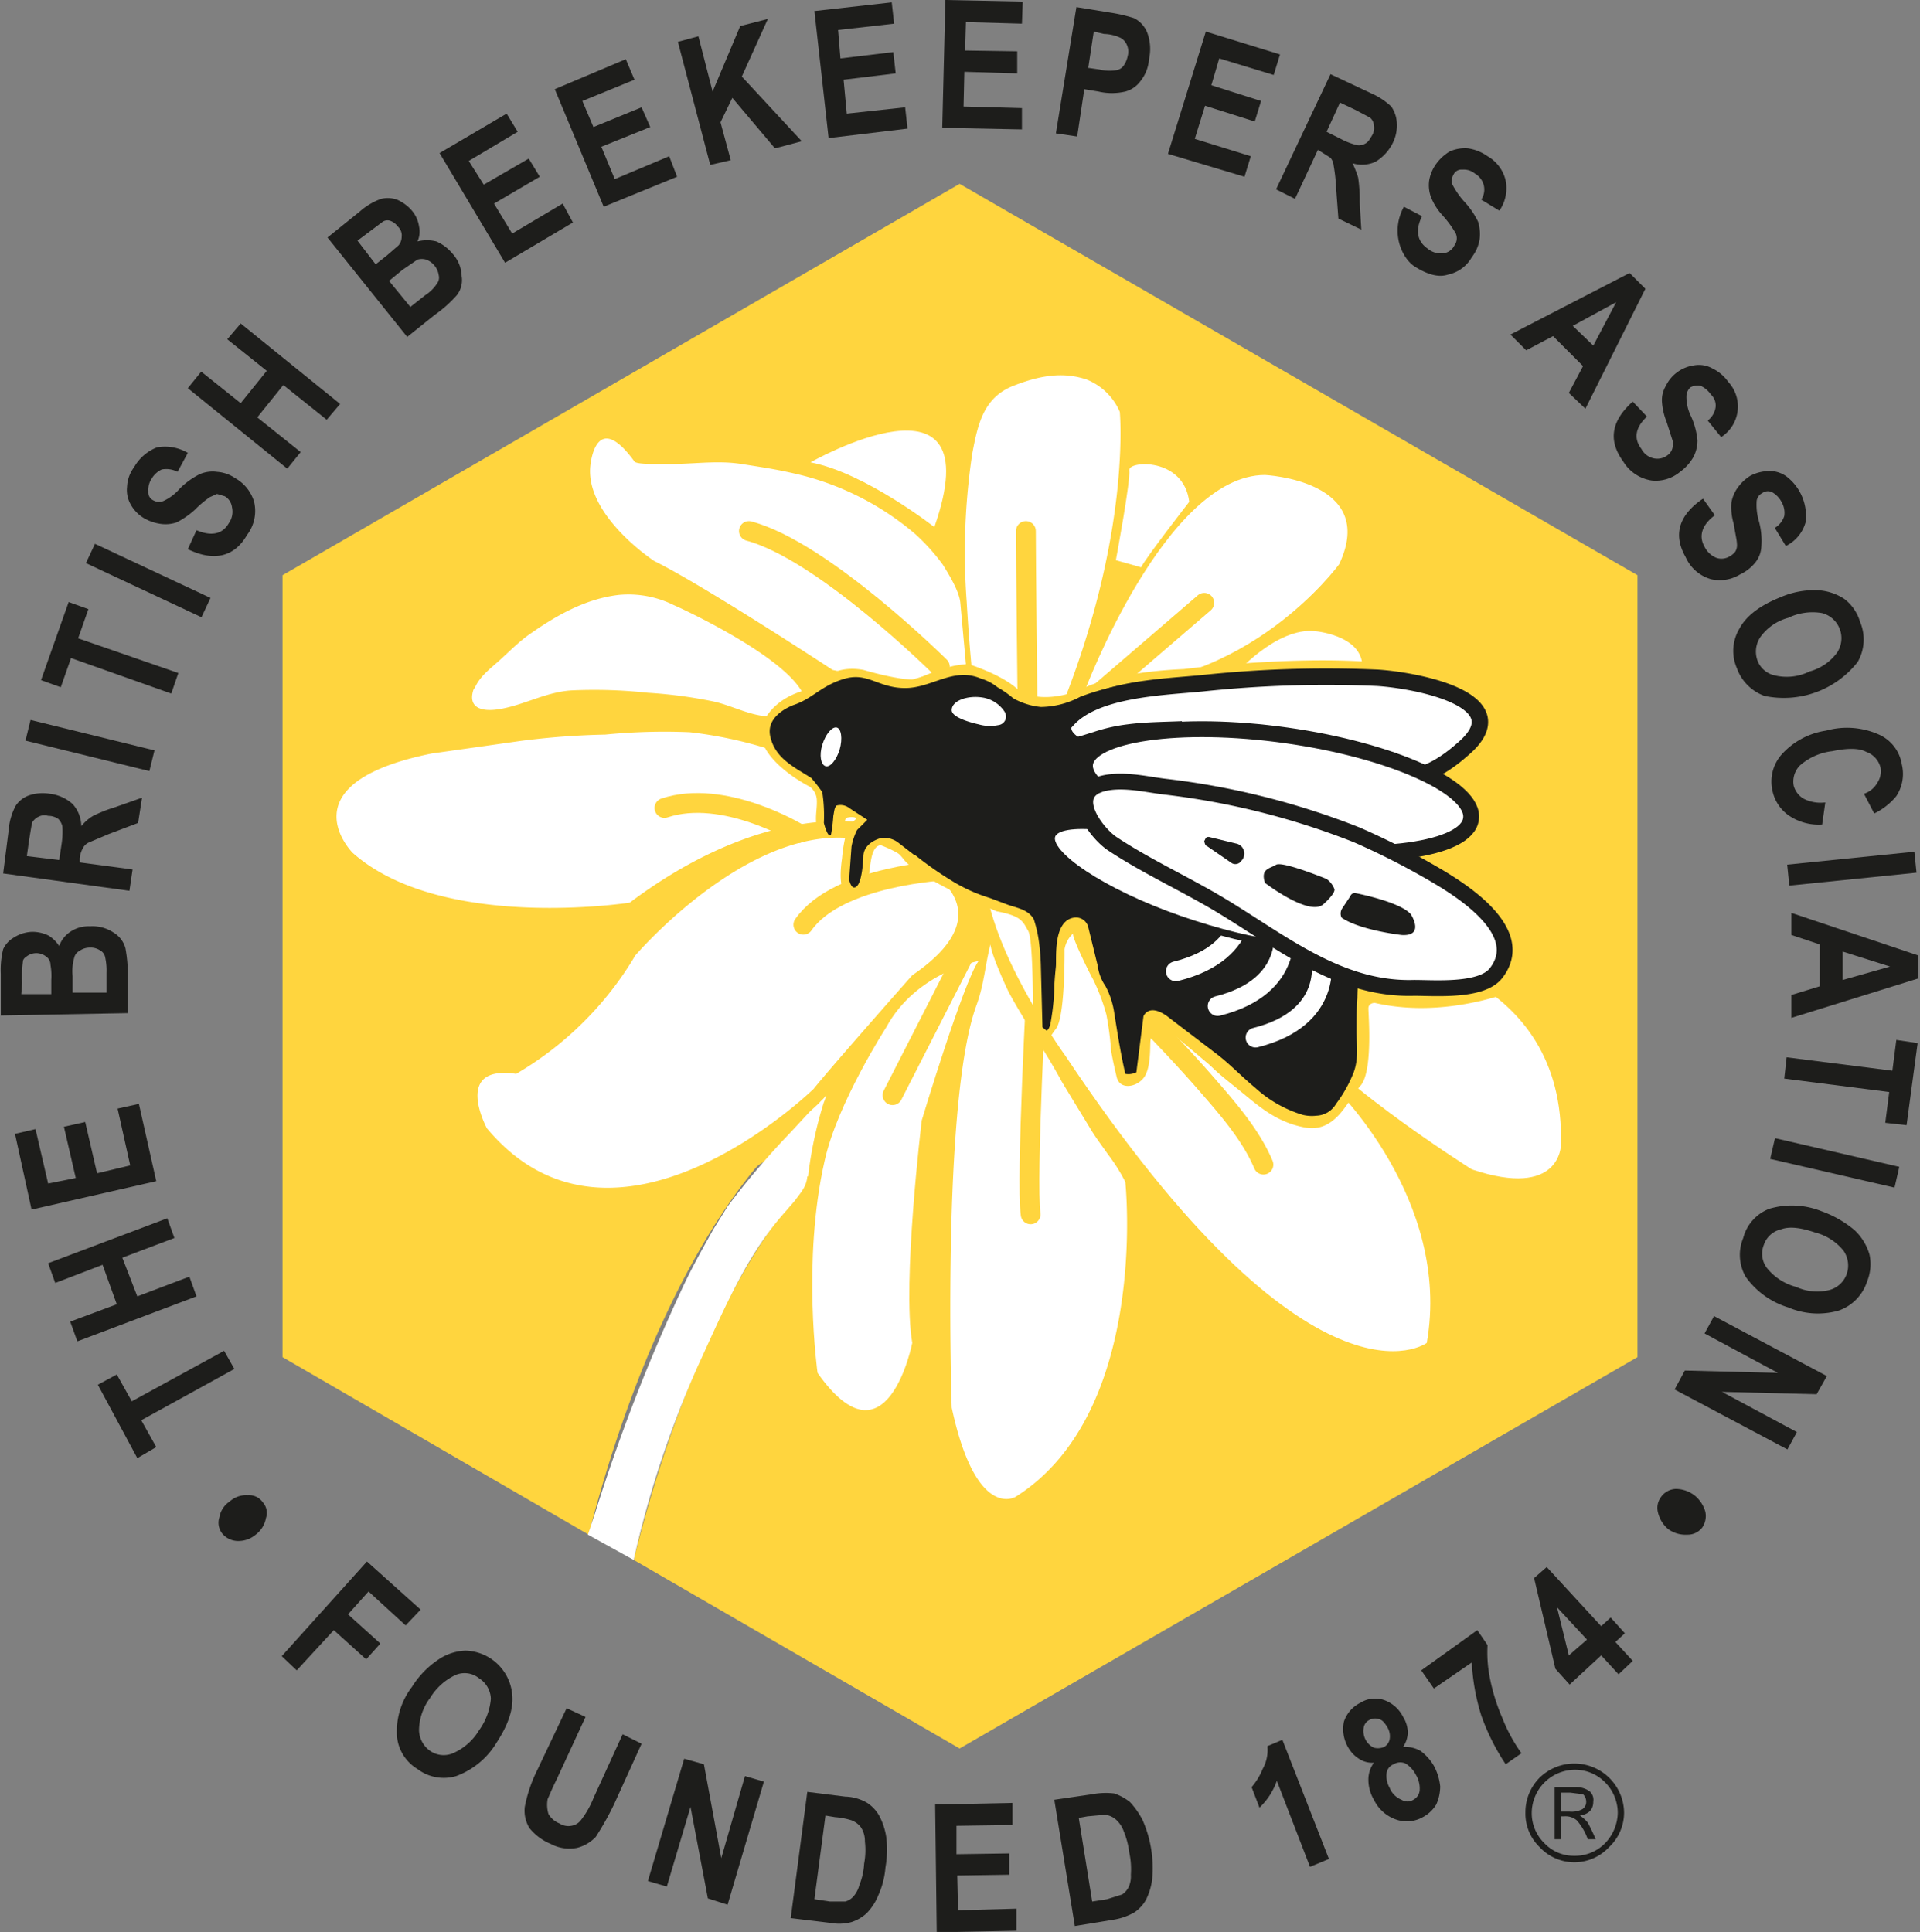 <svg id="Layer_1" data-name="Layer 1" xmlns="http://www.w3.org/2000/svg" xmlns:xlink="http://www.w3.org/1999/xlink" viewBox="0 0 243.3 244.9" profile="tiny-ps" version="1.1"><rect x="0" y="0" width="243.3" height="244.9" fill="#808080" stroke="none"/><title>BBKA</title><defs><clipPath id="clip-path" transform="translate(-20.5 -19.1)"><rect x="20.5" y="19.1" width="243.3" height="244.85" style="fill:none"/></clipPath></defs><g style="clip-path:url(#clip-path)"><path d="M142.1,42.4,56.3,92v99.1l38.8,22.5c2.8-11,9.3-31.9,21-46.3a3.1,3.1,0,0,1,4.4-.5,3.1,3.1,0,0,1,.4,4.4c-11.4,14.1-17.7,35.8-20.1,45.6l41.3,23.9L228,191.1V92Z" transform="translate(-20.5 -19.1)" style="fill:#ffd53e"/><path d="M146,138.8c-.7,2.8-.8,5.1-1.8,7.8-4.4,12.2-3.1,50.9-3.1,50.9,3.1,14.4,8.1,11.3,8.1,11.3,17-10.7,13.9-39.9,13.9-39.9a22.5,22.5,0,0,0-2.2-3.5c-.7-1-1.6-2.2-2.2-3.2s-2.5-4.1-3.7-6.1c-2.1-3.9-4.6-7.4-6.7-11.3,0,0-2.1-4.4-2.3-6" transform="translate(-20.5 -19.1)" style="fill:#fff"/><path d="M151.9,142.9s-1.4,25.7-.8,30.1" transform="translate(-20.5 -19.1)" style="fill:none;stroke:#ffd53e;stroke-linecap:round;stroke-linejoin:round;stroke-width:2.511px"/><path d="M101,140.2s18.8-22,33.9-12.6c0,0,15,5.7,1.2,15.1,0,0-10,11.3-12.5,14.4,0,0-25.1,24.5-41.4,5,0,0-4.4-8.1,3.7-6.9a42.4,42.4,0,0,0,15.1-15" transform="translate(-20.5 -19.1)" style="fill:#fff"/><path d="M130.6,123.5s-12.7-3.2-30.3,10c0,0-23.8,3.7-35.1-6.3,0,0-8.8-8.8,10-12.6L86.5,113a98.1,98.1,0,0,1,10.7-.8,76.5,76.5,0,0,1,10.7-.3,53.2,53.2,0,0,1,14.1,3.6c2.8,1.1,6.9,2.1,8.9,4.6a2.5,2.5,0,0,1-.3,3.4" transform="translate(-20.5 -19.1)" style="fill:#fff"/><path d="M80.5,106.5l.2-.3c.7-1.5,2-2.4,3.2-3.5s2.2-2.1,3.4-3c3.5-2.5,7.3-4.7,11.6-5.2a12.9,12.9,0,0,1,7,1.3c.1,0,19.5,8.8,16.4,13.8a16.3,16.3,0,0,1-4.4.3c-2.4-.1-4.7-1.4-7-1.9a59,59,0,0,0-8.3-1.1,62.9,62.9,0,0,0-9.7-.3c-3.1.2-5.7,1.7-8.7,2.3s-4.4-.3-3.7-2.4" transform="translate(-20.5 -19.1)" style="fill:#fff"/><path d="M126,104s-16.3-10.7-22.6-13.8c0,0-8.7-5.7-8.1-12,0,0,.6-7.5,5.6-.6.3.4,3.3.3,3.8.3,3.2.1,6.5-.5,9.7,0s4.5.7,6.7,1.2a35.6,35.6,0,0,1,15.4,7.7,25.7,25.7,0,0,1,3.5,3.9c.8,1.3,2.1,3.4,2.2,4.9l.7,7.7-7.8,2.2-6.4-.9Z" transform="translate(-20.5 -19.1)" style="fill:#fff"/><path d="M138.9,85.9s-8.8-6.9-15.7-8.2c0,0,23.2-13.2,15.7,8.2" transform="translate(-20.5 -19.1)" style="fill:#fff"/><path d="M143.9,106.3c-.4-3.5-.7-7.4-.9-10.9a84.4,84.4,0,0,1,.7-18.8c.7-3.7,1.4-7.1,5.2-8.6s6.6-1.7,9.3-.8a7.7,7.7,0,0,1,4.2,4.1s1.5,15.7-7.7,38.2Z" transform="translate(-20.5 -19.1)" style="fill:#fff"/><path d="M157.9,106.8s10.3-27.5,22.9-27.5c0,0,14.4.7,9.4,11.3,0,0-11.6,16-31.1,15.4Z" transform="translate(-20.5 -19.1)" style="fill:#fff"/><path d="M196.3,139.7s22.6,2.5,22,24.5c0,0,0,6.9-11.3,3.1,0,0-20-12.6-23.2-19.5,0,0,10-8.1,12.5-8.1" transform="translate(-20.5 -19.1)" style="fill:#fff"/><path d="M163.1,132.8l26.3,23.9s15.1,14.4,11.9,32.6c0,0-14.4,10.7-45.8-36.4,0,0-11.5-15.8-10.1-25.1Z" transform="translate(-20.5 -19.1)" style="fill:#fff"/><path d="M125,166.2c-2.9,12.7-.9,26.9-.9,26.9,8.8,12.5,12-3.8,12-3.8-1.3-7.5,1.2-28.2,1.2-28.2s5.3-17.6,7.2-20.2c0,0-7.9,1.4-11.7,8.4,0,0-6.2,9.6-7.8,16.9" transform="translate(-20.5 -19.1)" style="fill:#fff"/><path d="M139.6,103.6s-14.8-14.7-24.2-17.2" transform="translate(-20.5 -19.1)" style="fill:none;stroke:#ffd53e;stroke-linecap:round;stroke-linejoin:round;stroke-width:2.511px"/><path d="M150.7,107.9s-.2-17.7-.2-21.5" transform="translate(-20.5 -19.1)" style="fill:none;stroke:#ffd53e;stroke-linecap:round;stroke-linejoin:round;stroke-width:2.511px"/><line x1="139.7" y1="87.5" x2="152.6" y2="76.4" style="fill:none;stroke:#ffd53e;stroke-linecap:round;stroke-linejoin:round;stroke-width:2.511px"/><path d="M180.6,166.7c-1.6-3.8-4.6-7.2-7.3-10.3s-6.2-6.8-9.4-10a22,22,0,0,1-5.3-7.9c-1.1-2.5-2.6-5.7-2.2-8.5" transform="translate(-20.5 -19.1)" style="fill:none;stroke:#ffd53e;stroke-linecap:round;stroke-linejoin:round;stroke-width:2.511px"/><line x1="122.8" y1="119.8" x2="113.1" y2="138.8" style="fill:none;stroke:#ffd53e;stroke-linecap:round;stroke-linejoin:round;stroke-width:2.511px"/><path d="M140.5,129.4s-13.8.6-18.2,6.9" transform="translate(-20.5 -19.1)" style="fill:none;stroke:#ffd53e;stroke-linecap:round;stroke-linejoin:round;stroke-width:2.511px"/><path d="M121.6,124.7s-9.4-5.7-16.9-3.2" transform="translate(-20.5 -19.1)" style="fill:none;stroke:#ffd53e;stroke-linecap:round;stroke-linejoin:round;stroke-width:2.511px"/><path d="M176.8,104.8s5.4-6.3,10.4-5.7c0,0,7,.6,5.8,5.6" transform="translate(-20.5 -19.1)" style="fill:#fff"/><path d="M116.9,111.5s.8-4.1,6.8-5.2c0,0,1.8-3.1,6.2-2.3,0,0,4.7,1.4,6.7,1.2,0,0,5.4-2.6,7.3-1.7,0,0,3.9,1.3,5.7,3.1,0,0,2.5,1.9,7.6,0,0,0,3.8-2.3,13.3-2.7,0,0,17.1-2.2,28.2-.4l14.6,40.8s-9.1,4.1-18.6,1.9c0,0-.8,0-.8.7s.6,8-1,9.8-3.1,6-7,5.3-6.2-3-8.7-5-2.3-1.9-3.5-3l-2.6-2.2-2.4-2c-.2-.2-1.1-1.1-1.4-1.1s-.9,1.7-1,2.2.1,3.4-.8,4.7-3.1,1.7-3.5,0-.5-2.2-.7-3.3a38.7,38.7,0,0,0-.6-4.6,24.5,24.5,0,0,0-1.7-4.5c-.3-.5-2.8-5.5-2.5-5.8a3.4,3.4,0,0,0-1.1,2s.1,8.6-1.1,10.1-1.4,3.2-2.9-.2c0,0,.1-11-.6-12.2s-.8-1.9-4-2.5c0,0-9.9-4.1-11.8-6.6-.6-.8-2.1-2.2-3.2-1.7s-1,3.2-1.3,4.4-.7,1.7-1.3,1.8-2.8,1-2-4.6c0,0,.3-4,1.4-4.7s-.7-.6-.9-.4-.1,1-.3,1.4-2.6,2.1-3.2.4-.1-2.8-.2-4.2a2.2,2.2,0,0,0-.9-1.6s-6.6-3.3-6.2-7.3" transform="translate(-20.5 -19.1)" style="fill:#ffd53e"/><path d="M167.8,105.6c-.6-.5-2-.1-3.3.6l.3-.7-3.4.7a30.4,30.4,0,0,0-4,1.2,10.9,10.9,0,0,1-5,1.3,8.9,8.9,0,0,1-3.5-1.1,13.3,13.3,0,0,0-2-1.4,6.1,6.1,0,0,0-2.1-1.1c-3.5-1.5-6.2,1.2-9.6,1.2s-4.7-2-7.6-1.2-4.1,2.5-6.4,3.3c0,0-3.7,1.2-3.1,4s3,3.9,5.2,5.3a18.5,18.5,0,0,1,1.4,1.8,19.6,19.6,0,0,1,.2,3.9s.5,2,.9,1.5a19.7,19.7,0,0,0,.3-2.4c.1-.4.1-1,.4-1.3a1.8,1.8,0,0,1,1.6.3h0l2.3,1.5h0l-1.3,1.3a7.9,7.9,0,0,0-.7,2.1l-.3,4.2s.3,1.5,1,.8.8-3.7.8-3.7c0-1.9,2.3-2.4,2.3-2.4a3,3,0,0,1,2,.5l2.2,1.7h.1a43.7,43.7,0,0,0,4.4,3.1,20.4,20.4,0,0,0,5,2.3l2.4.9c1.2.4,2.5.6,3.2,1.8a16.5,16.5,0,0,1,.7,3.2,28.3,28.3,0,0,1,.2,2.9l.2,7.6.5.4c.3,0,.5-.8.5-.8a31.5,31.5,0,0,0,.5-4.3c0-1,.1-2,.2-3s-.4-5.8,2.3-6.2a1.6,1.6,0,0,1,1.8,1.2l1.2,4.9a5.9,5.9,0,0,0,1,2.6,10.4,10.4,0,0,1,1.1,3.4c.4,2.5.8,5.1,1.4,7.7a2.3,2.3,0,0,0,1.4-.2l.9-7.1s.7-1.9,3.4.3l5.9,4.5c1.7,1.3,3.2,2.9,4.9,4.3a15.6,15.6,0,0,0,6,3.4,4.9,4.9,0,0,0,1.7.1,3,3,0,0,0,2.5-1.5,16.9,16.9,0,0,0,2.2-3.9c.7-1.8.4-3.5.4-5.3s0-2.8.1-4.2a31.6,31.6,0,0,1,1.8-10.1,8.8,8.8,0,0,1,2.9-4s-29.4-25.8-29.4-25.9" transform="translate(-20.5 -19.1)" style="fill:#1d1d1b"/><path d="M168.6,107.9c.9.8,2,1.4,2.9,2.2s4.3,4,6.6,5.9l8.4,7.4" transform="translate(-20.5 -19.1)" style="fill:#1d1d1b"/><path d="M141.1,109.1c0-1.2,2-1.9,3.9-1.6a4.1,4.1,0,0,1,2.8,1.8,1.1,1.1,0,0,1-.8,1.7,5.2,5.2,0,0,1-2.5-.1s-3.4-.7-3.4-1.8" transform="translate(-20.5 -19.1)" style="fill:#fff"/><path d="M126.9,114.1c-.4,1.3-1.2,2.3-1.8,2.1s-.8-1.4-.4-2.7,1.2-2.3,1.8-2.2.8,1.4.4,2.8" transform="translate(-20.5 -19.1)" style="fill:#fff"/><path d="M100.8,216.8a132.7,132.7,0,0,1,8.1-24.5c3.1-6.7,6.1-14,11-19.5l1.3-1.5c.8-1.1,1.5-1.8,1.6-3.1h.1a50.8,50.8,0,0,1,2-9.4,3.8,3.8,0,0,0,.3-1c-.1.4-.7.8-.9,1.1l-1.2,1.1-2.5,2.7a99.5,99.5,0,0,0-7.9,9.3l-1.8,2.9c-1.4,2.5-2.8,5-4,7.6a228.1,228.1,0,0,0-11,28.4l-.9,2.7Z" transform="translate(-20.5 -19.1)" style="fill:#fff"/><path d="M161.9,90.1s1.9-10.2,1.7-11.4,6.9-1.7,7.6,4c0,0-5.6,7.2-6.1,8.3Z" transform="translate(-20.5 -19.1)" style="fill:#fff"/><path d="M155.7,110.4c3.5-4,12-4.2,17.1-4.7A149.3,149.3,0,0,1,195,105c4.9.3,18.3,2.8,10.8,9.1-2.6,2.3-5.7,4.1-9.4,3.6l-6.4-.6-16.4-1.6-12.9-1.3-2.5-.2c-1.5-.2-3.6-1.7-2.8-3.3l.3-.3" transform="translate(-20.5 -19.1)" style="fill:#fff"/><path d="M155.7,110.4c3.5-4,12-4.2,17.1-4.7A149.3,149.3,0,0,1,195,105c4.9.3,18.3,2.8,10.8,9.1-2.6,2.3-5.7,4.1-9.4,3.6l-6.4-.6-16.4-1.6-12.9-1.3-2.5-.2c-1.5-.2-3.6-1.7-2.8-3.3Z" transform="translate(-20.5 -19.1)" style="fill:none;stroke:#1d1d1b;stroke-miterlimit:2;stroke-width:2.082px"/><path d="M187.9,140.6s1.7,7.5-8.3,10" transform="translate(-20.5 -19.1)" style="fill:none;stroke:#fff;stroke-linecap:round;stroke-linejoin:round;stroke-width:2.511px"/><path d="M183.1,136.6s1.7,7.5-8.3,10" transform="translate(-20.5 -19.1)" style="fill:none;stroke:#fff;stroke-linecap:round;stroke-linejoin:round;stroke-width:2.511px"/><path d="M206.9,122.9c-.5,3.9-11.9,5.5-25.4,3.5s-24-6.7-23.5-10.5,12-5.5,25.5-3.6,24,6.7,23.4,10.6" transform="translate(-20.5 -19.1)" style="fill:#fff"/><path d="M206.9,122.9c-.5,3.9-11.9,5.5-25.4,3.5s-24-6.7-23.5-10.5,12-5.5,25.5-3.6S207.5,119,206.9,122.9Z" transform="translate(-20.5 -19.1)" style="fill:none;stroke:#1d1d1b;stroke-miterlimit:2;stroke-width:2.008px"/><path d="M177.9,132.2s1.7,7.5-8.4,10" transform="translate(-20.5 -19.1)" style="fill:none;stroke:#fff;stroke-linecap:round;stroke-linejoin:round;stroke-width:2.511px"/><path d="M189.2,137.6c-.8,2.4-9.4,1.4-19.2-2s-17-8.3-16.2-10.6,9.5-1.4,19.2,2.1,17,8.2,16.2,10.5" transform="translate(-20.5 -19.1)" style="fill:#fff"/><path d="M189.2,137.6c-.8,2.4-9.4,1.4-19.2-2s-17-8.3-16.2-10.6,9.5-1.4,19.2,2.1S190,135.3,189.2,137.6Z" transform="translate(-20.5 -19.1)" style="fill:none;stroke:#1d1d1b;stroke-miterlimit:2;stroke-width:0.871px"/><path d="M159.4,118.7l.5-.2c2.6-.8,5.7,0,8.2.3a96.3,96.3,0,0,1,24.3,6.1,94,94,0,0,1,10,5.1c3.4,2,11.7,7.2,7.7,12.4-1.8,2.4-7.7,1.9-10.4,1.9-9.6.3-17-6-24.9-10.7-4.4-2.6-9.2-4.8-13.4-7.6-1.9-1.3-5.3-5.7-2-7.3" transform="translate(-20.5 -19.1)" style="fill:#fff"/><path d="M159.4,118.7l.5-.2c2.6-.8,5.7,0,8.2.3a96.3,96.3,0,0,1,24.3,6.1,94,94,0,0,1,10,5.1c3.4,2,11.7,7.2,7.7,12.4-1.8,2.4-7.7,1.9-10.4,1.9-9.6.3-17-6-24.9-10.7-4.4-2.6-9.2-4.8-13.4-7.6C159.5,124.7,156.1,120.3,159.4,118.7Z" transform="translate(-20.5 -19.1)" style="fill:none;stroke:#1d1d1b;stroke-miterlimit:2;stroke-width:2.008px"/><path d="M170.3,110.5c-2.3.1-4.6.1-6.9.4a21.6,21.6,0,0,0-4.4,1c-.4.1-2.9,1-3.1.7l1,1.3,3.1.3,9.8-2.8Z" transform="translate(-20.5 -19.1)" style="fill:#1d1d1b"/><path d="M192.3,132.3s5.7,1.1,7,2.7c0,0,1.8,2.8-1.2,2.6,0,0-5.3-.6-7.6-2.2a1.2,1.2,0,0,1,.1-1.2l1-1.5a.6.6,0,0,1,.7-.4" transform="translate(-20.5 -19.1)" style="fill:#1d1d1b"/><path d="M180.8,131s5.6,4.3,7.4,2.7c0,0,1.5-1.3,1.4-1.9a2.8,2.8,0,0,0-1-1.3s-5.6-2.3-6.4-1.8-2,.5-1.4,2.3" transform="translate(-20.5 -19.1)" style="fill:#1d1d1b"/><path d="M173.4,126.3l3.2,2.2a.9.9,0,0,0,1.2-.3,1.3,1.3,0,0,0-.7-2.2l-3.3-.8a.5.5,0,0,0-.5.1l-.2.4s.1.6.3.6" transform="translate(-20.5 -19.1)" style="fill:#1d1d1b"/><polygon points="29.7 173.5 17.9 180 19.8 183.4 17.4 184.8 12.4 175.5 14.8 174.2 16.7 177.6 28.4 171.2 29.7 173.5" style="fill:#1d1d1b"/><polygon points="24.9 164.3 9.8 170 8.9 167.5 14.8 165.3 13 160.3 7 162.6 6.1 160.1 21.2 154.4 22.1 156.9 15.5 159.4 17.4 164.3 24 161.8 24.9 164.3" style="fill:#1d1d1b"/><polygon points="19.8 149.7 4 153.3 1.9 143.7 4.5 143.1 6.1 150 9.6 149.3 8.1 142.8 10.8 142.2 12.3 148.7 16.5 147.7 14.9 140.5 17.6 139.9 19.8 149.7" style="fill:#1d1d1b"/><path d="M20.6,147.8v-5.3a10.9,10.9,0,0,1,.3-3.1,3.3,3.3,0,0,1,1.4-1.5,4.5,4.5,0,0,1,2.3-.7,4.6,4.6,0,0,1,2.1.5A4.4,4.4,0,0,1,28,139a3.6,3.6,0,0,1,1.4-1.8,4.1,4.1,0,0,1,2.5-.7,4.8,4.8,0,0,1,3,.8,3.3,3.3,0,0,1,1.5,2,19,19,0,0,1,.3,3.7v4.5Zm2.6-2.7H27v-1.8a7.7,7.7,0,0,0-.1-1.9,1.3,1.3,0,0,0-.6-1.1,2,2,0,0,0-2.4,0c-.3.2-.5.4-.5.7a14.3,14.3,0,0,0-.1,2.6Zm6.5-.2H34v-2.5a7.8,7.8,0,0,0-.2-2.1,1.3,1.3,0,0,0-.7-.8,2.1,2.1,0,0,0-1.2-.3,2.2,2.2,0,0,0-1.3.4,1.3,1.3,0,0,0-.7.9,6.2,6.2,0,0,0-.2,2.3Z" transform="translate(-20.5 -19.1)" style="fill:#1d1d1b"/><path d="M36.9,132l-16-2.2.7-5.5a7.7,7.7,0,0,1,.9-3.1,3.4,3.4,0,0,1,1.7-1.3,5.4,5.4,0,0,1,2.6-.2,5.2,5.2,0,0,1,2.9,1.3,4.2,4.2,0,0,1,1.1,2.8,5.8,5.8,0,0,1,1.5-1.3,18,18,0,0,1,2.8-1.1l3.4-1.2-.5,3.2-3.7,1.4-2.6,1.1a1.6,1.6,0,0,0-.7.7,3.3,3.3,0,0,0-.4,1.3v.5l6.7.9ZM28,128.1l.3-2a10,10,0,0,0,.1-2.3,2,2,0,0,0-.5-.9,2.2,2.2,0,0,0-1.3-.4,1.6,1.6,0,0,0-1.2.1,1.9,1.9,0,0,0-.8.7c-.1.3-.2,1-.4,2.2l-.3,2.1Z" transform="translate(-20.5 -19.1)" style="fill:#1d1d1b"/><rect x="30.5" y="105.6" width="2.7" height="16.17" transform="translate(-106.6 98.3) rotate(-76.2)" style="fill:#1d1d1b"/><polygon points="21.7 87.9 9 83.4 7.7 87.1 5.2 86.2 8.7 76.3 11.2 77.2 9.9 80.9 22.6 85.3 21.7 87.9" style="fill:#1d1d1b"/><rect x="37.9" y="84.6" width="2.7" height="16.17" transform="translate(-81.8 69.8) rotate(-64.9)" style="fill:#1d1d1b"/><path d="M44.3,88.7l1.1-2.4c1.9.8,3.3.5,4.1-.9a2.5,2.5,0,0,0,.4-2A1.9,1.9,0,0,0,49,82l-1-.3-.9.4a12.8,12.8,0,0,0-1.9,1.6,10.8,10.8,0,0,1-2.3,1.6,4.4,4.4,0,0,1-2,.2,5.8,5.8,0,0,1-2.1-.7,4.6,4.6,0,0,1-1.7-1.7,3.7,3.7,0,0,1-.5-2.3,4.5,4.5,0,0,1,.9-2.5,5.7,5.7,0,0,1,2.9-2.5,5.7,5.7,0,0,1,3.9.7L43,78.9a3.1,3.1,0,0,0-2-.3,2.9,2.9,0,0,0-1.3,1.2,2.5,2.5,0,0,0-.4,1.6,1.1,1.1,0,0,0,.6,1.1,1.5,1.5,0,0,0,1.3.1A6.1,6.1,0,0,0,43.3,81a10,10,0,0,1,2.5-1.8,4.1,4.1,0,0,1,2.2-.3,4.6,4.6,0,0,1,2.3.8,5.1,5.1,0,0,1,2.4,3,5,5,0,0,1-.9,4.2c-1.6,2.8-4.2,3.4-7.5,1.8" transform="translate(-20.5 -19.1)" style="fill:#1d1d1b"/><polygon points="36.4 59.4 23.8 49.2 25.5 47.1 30.5 51.1 33.8 47 28.8 43 30.5 41 43.1 51.2 41.4 53.2 35.9 48.8 32.6 52.9 38.1 57.3 36.4 59.4" style="fill:#1d1d1b"/><path d="M62,49.2l4.1-3.3a8.2,8.2,0,0,1,2.7-1.6,3.5,3.5,0,0,1,2,.1,5.2,5.2,0,0,1,1.9,1.4,4,4,0,0,1,.9,2,3,3,0,0,1-.2,1.9,4.9,4.9,0,0,1,2.4,0,5.5,5.5,0,0,1,2,1.5A4.4,4.4,0,0,1,79,54.1a3.1,3.1,0,0,1-.6,2.4A15.8,15.8,0,0,1,75.6,59l-3.5,2.8Zm3.8.4,2.3,3,1.4-1.1L71,50.2a1.7,1.7,0,0,0,.4-1.1,1.5,1.5,0,0,0-.5-1.3,2,2,0,0,0-.9-.7,1.1,1.1,0,0,0-1,.1l-2,1.5Zm4,5.1L72.5,58l1.9-1.5A4.9,4.9,0,0,0,75.9,55a1.2,1.2,0,0,0,.2-1,2.5,2.5,0,0,0-1.6-2,2,2,0,0,0-1.1,0l-1.9,1.3Z" transform="translate(-20.5 -19.1)" style="fill:#1d1d1b"/><polygon points="64 33.3 55.7 19.4 64.2 14.4 65.6 16.7 59.4 20.4 61.3 23.4 67 20.1 68.4 22.4 62.6 25.8 64.9 29.6 71.3 25.8 72.6 28.2 64 33.3" style="fill:#1d1d1b"/><polygon points="76.5 26.2 70.3 11.3 79.3 7.5 80.4 10.1 73.8 12.8 75.2 16.1 81.3 13.6 82.4 16.1 76.2 18.6 77.9 22.7 84.8 19.8 85.8 22.4 76.5 26.2" style="fill:#1d1d1b"/><polygon points="90 20.9 85.9 5.3 88.5 4.6 90.3 11.6 93.8 3.3 97.3 2.4 94 9.7 101.6 17.9 98.2 18.8 92.8 12.4 91.3 15.5 92.6 20.3 90 20.9" style="fill:#1d1d1b"/><polygon points="105 17.5 103.2 1.4 113 0.3 113.3 3 106.2 3.8 106.5 7.4 113.2 6.6 113.5 9.3 106.9 10.1 107.3 14.4 114.7 13.6 115 16.3 105 17.5" style="fill:#1d1d1b"/><polygon points="119.4 16.2 119.8 0 129.6 0.2 129.5 3 122.4 2.8 122.3 6.4 128.9 6.5 128.9 9.3 122.2 9.1 122.1 13.5 129.5 13.7 129.5 16.4 119.4 16.2" style="fill:#1d1d1b"/><path d="M154.3,36l2.6-16,4.3.7a19.3,19.3,0,0,1,3,.7,3.5,3.5,0,0,1,1.7,1.9,5.9,5.9,0,0,1,.2,3.3,5,5,0,0,1-1.1,2.8,3.5,3.5,0,0,1-1.9,1.3,7.5,7.5,0,0,1-3.4,0l-1.8-.3-.9,6Zm4.8-12.9-.7,4.6,1.4.2a5.2,5.2,0,0,0,2.1.1,1.4,1.4,0,0,0,1-.6,3.3,3.3,0,0,0,.5-1.2,2.1,2.1,0,0,0-.1-1.4,1.8,1.8,0,0,0-.8-.9,5.2,5.2,0,0,0-2.1-.5Z" transform="translate(-20.5 -19.1)" style="fill:#1d1d1b"/><polygon points="148 19.5 152.8 4 162.2 6.9 161.4 9.5 154.5 7.4 153.5 10.8 159.8 12.8 159 15.4 152.7 13.4 151.4 17.6 158.5 19.8 157.7 22.4 148 19.5" style="fill:#1d1d1b"/><path d="M182.2,43.1l6.9-14.6,5.1,2.4a8.9,8.9,0,0,1,2.6,1.7,4,4,0,0,1,.7,2,5,5,0,0,1-.5,2.6,5.7,5.7,0,0,1-2.2,2.4,4.1,4.1,0,0,1-2.9.2,13.4,13.4,0,0,1,.7,1.8,19.5,19.5,0,0,1,.2,3.1l.2,3.5-2.9-1.4-.3-4a20.6,20.6,0,0,0-.3-2.7,1.8,1.8,0,0,0-.4-1l-1.1-.7-.5-.3-2.9,6.2Zm6.4-7.3,1.8.9a8.4,8.4,0,0,0,2.1.8,1.6,1.6,0,0,0,1-.2c.4-.2.6-.6.9-1.1a1.8,1.8,0,0,0,.2-1.2,1.4,1.4,0,0,0-.5-1l-1.9-1-1.9-.9Z" transform="translate(-20.5 -19.1)" style="fill:#1d1d1b"/><path d="M198.4,45.3l2.3,1.2c-.9,1.8-.6,3.2.7,4.1a2.6,2.6,0,0,0,2,.6,1.8,1.8,0,0,0,1.4-1,1.5,1.5,0,0,0,0-1.8,13.6,13.6,0,0,0-1.5-2,7.5,7.5,0,0,1-1.5-2.4,4.4,4.4,0,0,1-.2-2,5,5,0,0,1,.8-2,5.8,5.8,0,0,1,1.8-1.7,4.7,4.7,0,0,1,2.3-.4,5.7,5.7,0,0,1,2.5,1,4.8,4.8,0,0,1,2.3,3.1,5,5,0,0,1-.8,3.8l-2.3-1.4a2.3,2.3,0,0,0,.3-1.9,2.4,2.4,0,0,0-1.1-1.4,2.2,2.2,0,0,0-1.6-.5,1.1,1.1,0,0,0-1.1.6,1.7,1.7,0,0,0-.2,1.2,10.6,10.6,0,0,0,1.5,2.2,10.2,10.2,0,0,1,1.8,2.6,5.3,5.3,0,0,1,.2,2.2,5,5,0,0,1-1,2.3,4.5,4.5,0,0,1-3,2.2c-1.2.4-2.6,0-4.2-1s-3.2-4.3-1.4-7.6" transform="translate(-20.5 -19.1)" style="fill:#1d1d1b"/><path d="M221.4,70.9l-2.1-2,1.8-3.4-3.8-3.8-3.4,1.8-2-2L227,53.7l2,2Zm1-8,2.9-5.5-5.5,3Z" transform="translate(-20.5 -19.1)" style="fill:#1d1d1b"/><path d="M227.4,70l1.8,1.9c-1.5,1.4-1.7,2.8-.7,4.1a2.3,2.3,0,0,0,1.6,1.2,2.1,2.1,0,0,0,1.7-.4,1.6,1.6,0,0,0,.6-.8,2.8,2.8,0,0,0,.1-.9l-.8-2.5a8.4,8.4,0,0,1-.6-2.6,3.5,3.5,0,0,1,.5-2,4.6,4.6,0,0,1,1.4-1.7,4.7,4.7,0,0,1,2.2-.9,3.5,3.5,0,0,1,2.3.4,5.2,5.2,0,0,1,2,1.7,4.6,4.6,0,0,1-.9,7l-1.7-2.1a2.6,2.6,0,0,0,1-1.7,1.9,1.9,0,0,0-.6-1.6A3.2,3.2,0,0,0,236,68a1.9,1.9,0,0,0-1.3.2,1.6,1.6,0,0,0-.5,1.1,5.6,5.6,0,0,0,.6,2.6,9.6,9.6,0,0,1,.8,3,4.6,4.6,0,0,1-.5,2.1,6,6,0,0,1-1.7,1.9,4.8,4.8,0,0,1-3.6,1.1,5.1,5.1,0,0,1-3.6-2.4c-1.9-2.6-1.6-5.1,1.2-7.6" transform="translate(-20.5 -19.1)" style="fill:#1d1d1b"/><path d="M236.3,82.3l1.5,2.1c-1.6,1.2-2.1,2.6-1.3,4a2.9,2.9,0,0,0,1.5,1.4,2,2,0,0,0,1.7-.2,2.2,2.2,0,0,0,.7-.6,1.6,1.6,0,0,0,.2-1c0-.4-.2-1.2-.4-2.5a7.3,7.3,0,0,1-.3-2.7,4.6,4.6,0,0,1,.8-1.9,5.7,5.7,0,0,1,1.6-1.5,5.3,5.3,0,0,1,2.4-.6,3.6,3.6,0,0,1,2.2.7,6.3,6.3,0,0,1,2.4,5.8,4.8,4.8,0,0,1-2.5,3L245.4,86a2.7,2.7,0,0,0,1.2-1.5,2.7,2.7,0,0,0-.3-1.7,3.1,3.1,0,0,0-1.2-1.3,1.2,1.2,0,0,0-1.3.1,1.3,1.3,0,0,0-.7,1,7.3,7.3,0,0,0,.3,2.6,9.3,9.3,0,0,1,.3,3.1,3.5,3.5,0,0,1-.7,2,5.4,5.4,0,0,1-2,1.6,4.9,4.9,0,0,1-3.7.6,5,5,0,0,1-3.2-2.8c-1.6-2.8-.9-5.3,2.2-7.4" transform="translate(-20.5 -19.1)" style="fill:#1d1d1b"/><path d="M246.1,94.8a10.8,10.8,0,0,1,4.7-.9,6.8,6.8,0,0,1,3.4,1.1,5.6,5.6,0,0,1,2,2.9,5.7,5.7,0,0,1-.3,5.1,11.9,11.9,0,0,1-11.8,4.3,5.8,5.8,0,0,1-3.5-3.5,5.5,5.5,0,0,1,.3-5c.9-1.7,2.7-3,5.2-4m1,2.6a6.4,6.4,0,0,0-3.5,2.4,3.3,3.3,0,0,0-.4,3,3,3,0,0,0,2.2,1.9,6.5,6.5,0,0,0,4.4-.5,6.4,6.4,0,0,0,3.5-2.4,3.3,3.3,0,0,0-1.9-5,7.1,7.1,0,0,0-4.3.6" transform="translate(-20.5 -19.1)" style="fill:#1d1d1b"/><path d="M251.8,120.8l-.4,2.8a6.7,6.7,0,0,1-4.3-1.2,5.1,5.1,0,0,1-2-3.1,5.2,5.2,0,0,1,1.1-4.5,9.4,9.4,0,0,1,5.7-3.1,9.9,9.9,0,0,1,6.7.5,5,5,0,0,1,2.9,3.8,5.1,5.1,0,0,1-.7,4,8.3,8.3,0,0,1-2.8,2.2l-1.3-2.5a3,3,0,0,0,1.7-1.4,2.6,2.6,0,0,0,.4-1.9,2.8,2.8,0,0,0-1.8-2c-.9-.5-2.4-.5-4.3-.1a7.5,7.5,0,0,0-4.1,1.8,2.9,2.9,0,0,0-.8,2.6,2.8,2.8,0,0,0,1.2,1.6,4.7,4.7,0,0,0,2.8.5" transform="translate(-20.5 -19.1)" style="fill:#1d1d1b"/><rect x="247" y="128" width="16.2" height="2.67" transform="translate(-32.2 7.2) rotate(-5.8)" style="fill:#1d1d1b"/><path d="M247.5,148.1v-2.9l3.6-1.1v-5.3l-3.6-1.2v-2.8l16.1,5.4v2.9Zm6.5-4.8,6-1.7-6-1.9Z" transform="translate(-20.5 -19.1)" style="fill:#1d1d1b"/><polygon points="226.4 134 239.8 135.7 240.3 131.8 243 132.2 241.6 142.6 238.9 142.3 239.4 138.4 226.1 136.7 226.4 134" style="fill:#1d1d1b"/><rect x="251.5" y="158.4" width="2.7" height="16.17" transform="translate(13.4 356.3) rotate(-77)" style="fill:#1d1d1b"/><path d="M251.3,172.6a13.7,13.7,0,0,1,4.2,2.4,6.9,6.9,0,0,1,1.9,3.1,5.8,5.8,0,0,1-.3,3.4,5.8,5.8,0,0,1-3.6,3.7,9.6,9.6,0,0,1-6.4-.4,10.3,10.3,0,0,1-5.4-3.9,5.6,5.6,0,0,1-.3-4.9,5.4,5.4,0,0,1,3.3-3.7,10.1,10.1,0,0,1,6.6.3m-.8,2.7c-1.8-.6-3.2-.8-4.3-.4a3,3,0,0,0-2.2,2,3,3,0,0,0,.4,2.9,7,7,0,0,0,3.7,2.4,6.4,6.4,0,0,0,4.2.4,3.2,3.2,0,0,0,2.2-2,3.3,3.3,0,0,0-.4-3,6.8,6.8,0,0,0-3.6-2.3" transform="translate(-20.5 -19.1)" style="fill:#1d1d1b"/><polygon points="217.2 166.8 231.5 174.4 230.2 176.7 218.2 176.4 227.7 181.5 226.5 183.7 212.2 176.1 213.5 173.7 225.3 174 216 169 217.2 166.8" style="fill:#1d1d1b"/><path d="M52.9,213.6a3.4,3.4,0,0,1-2.3.8,2.6,2.6,0,0,1-1.9-.9,2.2,2.2,0,0,1-.4-2.1,3,3,0,0,1,1.3-2,3.1,3.1,0,0,1,2.3-.8,2.1,2.1,0,0,1,1.9.9,2,2,0,0,1,.4,2,3.4,3.4,0,0,1-1.3,2.1" transform="translate(-20.5 -19.1)" style="fill:#1d1d1b"/><polygon points="35.7 209.9 46.5 197.9 53.3 204 51.4 206 46.7 201.7 44.1 204.6 48.2 208.3 46.4 210.3 42.3 206.6 37.6 211.7 35.7 209.9" style="fill:#1d1d1b"/><path d="M72.7,232.9a11.4,11.4,0,0,1,3.4-3.5,6.5,6.5,0,0,1,3.4-1.1,6.1,6.1,0,0,1,5.9,5.5c.2,1.9-.5,3.9-2,6.2a10,10,0,0,1-5.1,4.2,5.5,5.5,0,0,1-4.9-.9,5.4,5.4,0,0,1-2.6-4.2,9.3,9.3,0,0,1,1.9-6.2m2.3,1.4a6.9,6.9,0,0,0-1.4,4.1A3.3,3.3,0,0,0,75,241a3,3,0,0,0,2.9.3,7.2,7.2,0,0,0,3.3-2.9,8,8,0,0,0,1.5-4,3.2,3.2,0,0,0-1.5-2.6,2.9,2.9,0,0,0-3-.4,7.5,7.5,0,0,0-3.2,2.9" transform="translate(-20.5 -19.1)" style="fill:#1d1d1b"/><path d="M92.3,235.6l2.4,1.1-3.7,8c-.6,1.2-.9,2-1.1,2.4A4,4,0,0,0,90,249a2.8,2.8,0,0,0,1.4,1.2,2.1,2.1,0,0,0,1.5.3,1.9,1.9,0,0,0,1.2-.7,11.4,11.4,0,0,0,1.6-2.8l3.7-8.1,2.4,1.2-3.5,7.7a37.6,37.6,0,0,1-2.3,4.1,4.9,4.9,0,0,1-2.4,1.4,5,5,0,0,1-3.3-.5,6.8,6.8,0,0,1-2.7-2,4.2,4.2,0,0,1-.6-2.7,18.1,18.1,0,0,1,1.6-4.7Z" transform="translate(-20.5 -19.1)" style="fill:#1d1d1b"/><polygon points="82.1 238.4 86.7 222.9 89.2 223.6 91.4 235.5 94.4 225.1 96.8 225.8 92.2 241.4 89.7 240.6 87.5 229 84.5 239.1 82.1 238.4" style="fill:#1d1d1b"/><path d="M122.8,246.2l4.8.6a5.8,5.8,0,0,1,2.8.8,4.7,4.7,0,0,1,1.5,1.6,8.5,8.5,0,0,1,.9,2.7,13.1,13.1,0,0,1-.1,3.9,10.5,10.5,0,0,1-.9,3.5,7,7,0,0,1-1.5,2.3,5.2,5.2,0,0,1-1.9,1.1,6,6,0,0,1-2.7.1l-5-.6Zm2.3,3-1.4,10.6,2,.3h1.9a2.1,2.1,0,0,0,1-.6,3.5,3.5,0,0,0,.8-1.5,8.3,8.3,0,0,0,.6-2.7,9.2,9.2,0,0,0,.1-2.8,3.2,3.2,0,0,0-.5-1.8,2.7,2.7,0,0,0-1.2-.9,9.4,9.4,0,0,0-2.1-.4Z" transform="translate(-20.5 -19.1)" style="fill:#1d1d1b"/><polygon points="118.7 244.9 118.5 228.7 128.3 228.5 128.3 231.3 121.2 231.4 121.2 235 127.9 234.9 127.9 237.6 121.3 237.7 121.4 242.1 128.8 241.9 128.8 244.7 118.7 244.9" style="fill:#1d1d1b"/><path d="M154.1,247.2l4.8-.7a9.2,9.2,0,0,1,2.8-.1,6.6,6.6,0,0,1,2,1.1,10.3,10.3,0,0,1,1.6,2.3,15.1,15.1,0,0,1,1.2,7.5,8,8,0,0,1-.8,2.6,4.6,4.6,0,0,1-1.5,1.6,7.9,7.9,0,0,1-2.6.9l-4.9.8Zm3.1,2.3,1.7,10.6,1.9-.3,1.9-.6a2.4,2.4,0,0,0,.8-.9,3.2,3.2,0,0,0,.3-1.6,9.8,9.8,0,0,0-.2-2.8,10.3,10.3,0,0,0-.7-2.7,3.6,3.6,0,0,0-1-1.5,2.5,2.5,0,0,0-1.4-.6l-2.2.2Z" transform="translate(-20.5 -19.1)" style="fill:#1d1d1b"/><path d="M188.9,254.7l-2.4,1-4.2-10.9a8.7,8.7,0,0,1-2.2,3.4l-1-2.6a8.2,8.2,0,0,0,1.4-2.3,4.9,4.9,0,0,0,.6-2.9l1.9-.8Z" transform="translate(-20.5 -19.1)" style="fill:#1d1d1b"/><path d="M194.6,242.5a3,3,0,0,1-1.9-.5,4.1,4.1,0,0,1-1.4-1.5,4.6,4.6,0,0,1-.5-3.2,4.1,4.1,0,0,1,2.1-2.4,3.5,3.5,0,0,1,3.1-.3,4.3,4.3,0,0,1,2.3,2.1,3.9,3.9,0,0,1,.6,2,3.5,3.5,0,0,1-.6,1.8,4,4,0,0,1,2.2.5,6.3,6.3,0,0,1,1.7,1.9,7,7,0,0,1,.8,2.6,5.6,5.6,0,0,1-.5,2.3,4.4,4.4,0,0,1-1.7,1.6,4.1,4.1,0,0,1-3.4.3,4.9,4.9,0,0,1-2.8-2.5,5,5,0,0,1-.7-2.5,3.6,3.6,0,0,1,.7-2.2m-1.1-3a2.3,2.3,0,0,0,1.1,1.1,2,2,0,0,0,1.3-.1,1.4,1.4,0,0,0,.7-1,2.2,2.2,0,0,0-.3-1.5c-.3-.5-.6-.9-1-1a1.5,1.5,0,0,0-1.3.1,1.3,1.3,0,0,0-.7,1,2.4,2.4,0,0,0,.2,1.4m3.1,6.2a2.7,2.7,0,0,0,1.5,1.5,1.4,1.4,0,0,0,1.5,0,1.5,1.5,0,0,0,.8-1.2,3.4,3.4,0,0,0-.5-2,3.6,3.6,0,0,0-1.3-1.4,1.6,1.6,0,0,0-1.5.1,1.4,1.4,0,0,0-.9,1.2,3,3,0,0,0,.4,1.8" transform="translate(-20.5 -19.1)" style="fill:#1d1d1b"/><path d="M202.2,233.1l-1.6-2.3,7.1-5.1,1.3,1.9a16.5,16.5,0,0,0,.3,4.2,25,25,0,0,0,1.6,5.1,20.2,20.2,0,0,0,2.4,4.4l-2,1.4a27.7,27.7,0,0,1-3.1-6.2,27,27,0,0,1-1.2-6.7Z" transform="translate(-20.5 -19.1)" style="fill:#1d1d1b"/><path d="M225.6,231.3l-2.2-2.4-4,3.7-1.8-2-2.7-11.5,1.6-1.4,6.9,7.5,1.2-1.1,1.8,2-1.2,1.1,2.2,2.4Zm-4-4.4-3.8-4.1,1.5,6.1Z" transform="translate(-20.5 -19.1)" style="fill:#1d1d1b"/><path d="M235.2,208.6a4.1,4.1,0,0,1,1.4,2.1,2.6,2.6,0,0,1-.4,2,2.3,2.3,0,0,1-1.9.9,3.7,3.7,0,0,1-2.4-.7,3.9,3.9,0,0,1-1.3-2.1,2.3,2.3,0,0,1,.4-2,2.4,2.4,0,0,1,1.9-1,4,4,0,0,1,2.3.8" transform="translate(-20.5 -19.1)" style="fill:#1d1d1b"/><path d="M213.8,248.8a6.2,6.2,0,0,1,1.8-4.4,6.3,6.3,0,0,1,8.8,0,6.3,6.3,0,0,1,1.9,4.4,6,6,0,0,1-1.9,4.4,6,6,0,0,1-8.8,0,5.9,5.9,0,0,1-1.8-4.4m11.7,0a5.5,5.5,0,0,0-1.6-3.8,5.3,5.3,0,0,0-3.9-1.6,5.5,5.5,0,0,0-5.4,5.4,5.3,5.3,0,0,0,1.6,3.9,5.1,5.1,0,0,0,3.8,1.6,5.3,5.3,0,0,0,3.9-1.6,5.7,5.7,0,0,0,1.6-3.9m-8-3.2h2.7a2.9,2.9,0,0,1,1.7.5,1.4,1.4,0,0,1,.5,1.3c0,1-.5,1.6-1.7,1.8a4.5,4.5,0,0,1,1,.9,22.8,22.8,0,0,1,1,2.1h-1a7.3,7.3,0,0,0-1.4-2.4,2.2,2.2,0,0,0-1.6-.5h-.4v2.9h-.8Zm.8,3.1h1.1a3,3,0,0,0,1.6-.3,1.1,1.1,0,0,0,.5-1,1.3,1.3,0,0,0-.4-.9l-1.6-.2h-1.2Z" transform="translate(-20.5 -19.1)" style="fill:#1d1d1b"/></g></svg>

